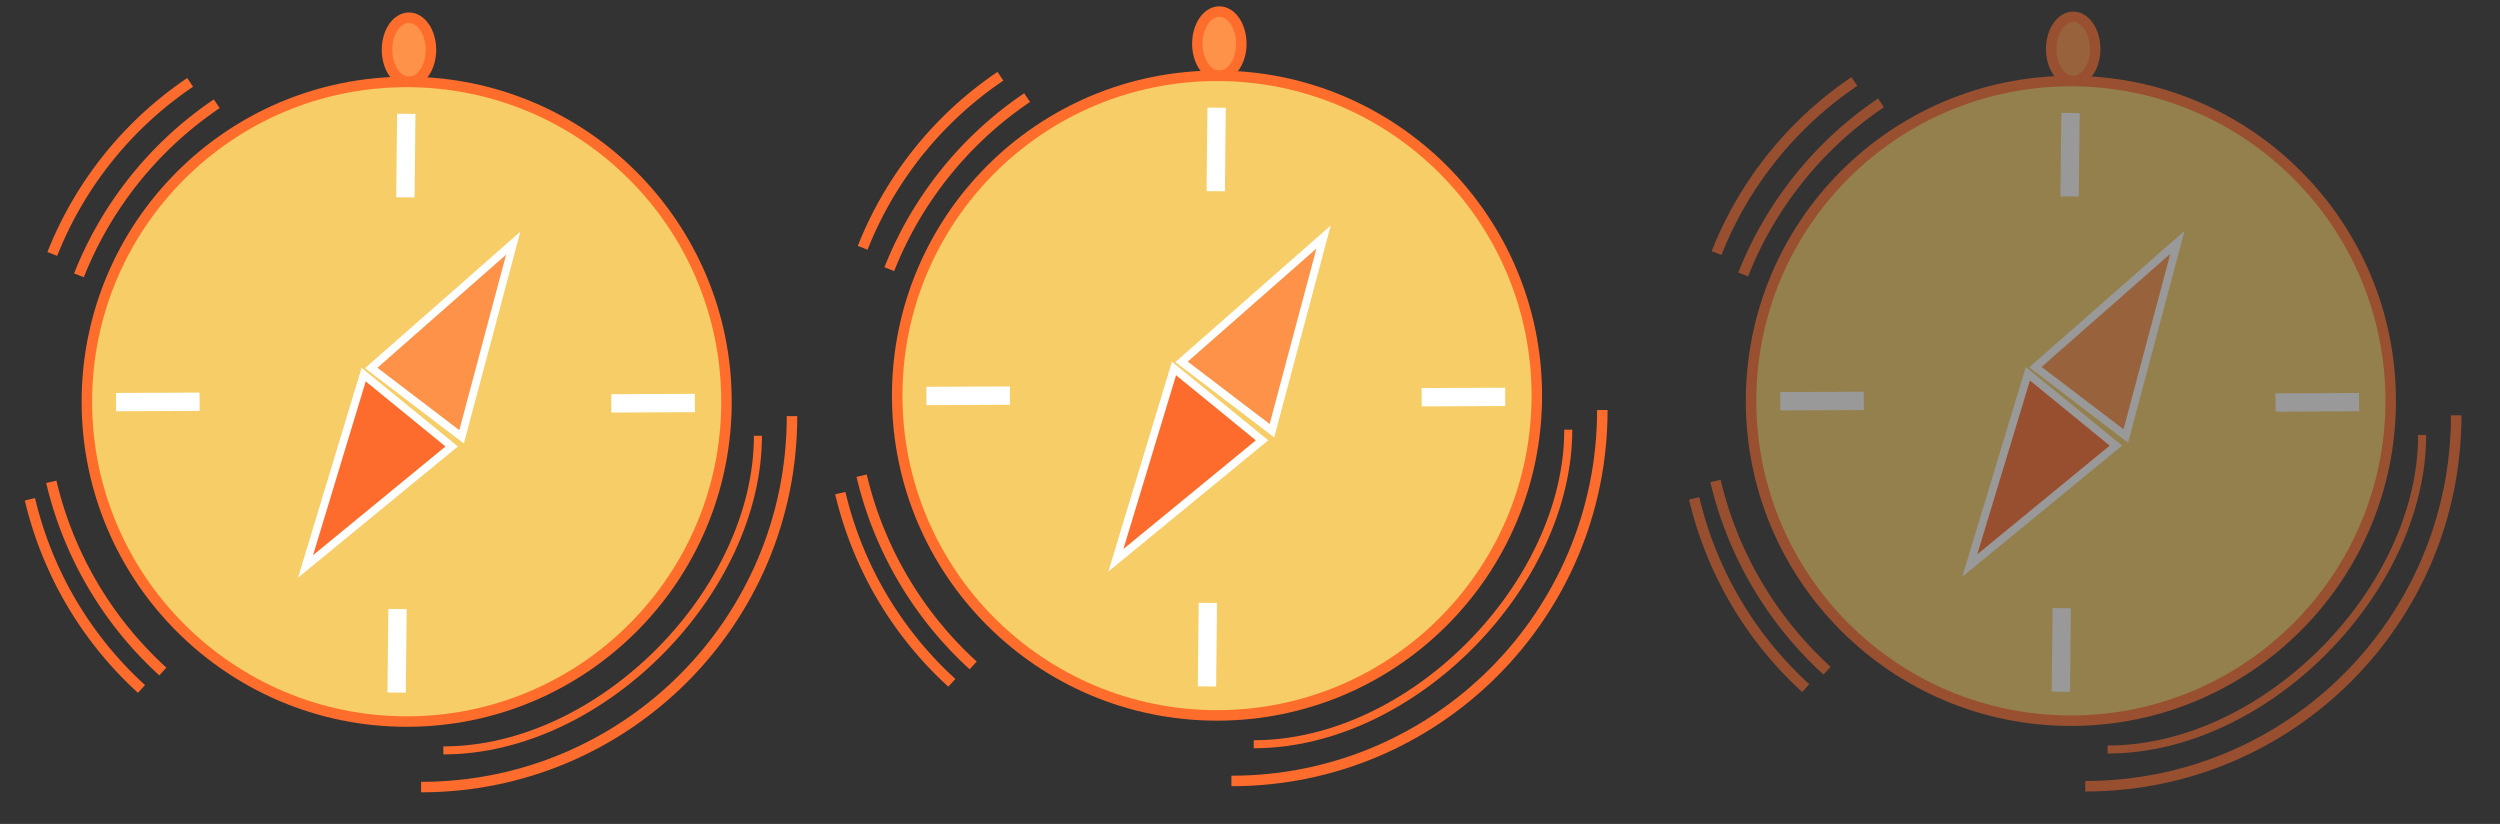 <svg xmlns="http://www.w3.org/2000/svg" width="1420" height="468" viewBox="0 0 1420 468"><rect x="0" y="0" width="1420" height="468" fill="#333333" stroke="none"/><defs><style>.cls-1,.cls-3{fill:#fd9248;}.cls-1,.cls-2{stroke:#ff6d2d;}.cls-1,.cls-2,.cls-3,.cls-4,.cls-5,.cls-6,.cls-7{stroke-miterlimit:10;}.cls-1,.cls-2,.cls-6{stroke-width:5.96px;}.cls-2{fill:#f6cd66;}.cls-3,.cls-4,.cls-5{stroke:#fff;}.cls-3,.cls-4{stroke-width:4.47px;}.cls-4{fill:#fd6c2d;}.cls-5,.cls-6,.cls-7{fill:none;}.cls-5{stroke-width:10.42px;}.cls-6,.cls-7{stroke:#fd6c2d;}.cls-7{stroke-width:4.55px;}.cls-8{opacity:0.5;}</style></defs><title>adventureicon-2</title><g id="Layer_2" data-name="Layer 2"><ellipse class="cls-1" cx="232.3" cy="28.3" rx="12.48" ry="18.24"/><circle class="cls-2" cx="230.99" cy="228.19" r="181.65"/><polygon class="cls-3" points="210.84 209.01 262.18 248.13 291.52 138.11 210.84 209.01"/><polygon class="cls-4" points="256.55 253.6 206.56 212.78 173.54 321.74 256.55 253.6"/><line class="cls-5" x1="113.36" y1="228.19" x2="65.91" y2="228.4"/><path class="cls-6" d="M449.86,236.38c0,116.36-94.33,210.68-210.68,210.68"/><path class="cls-6" d="M29.71,144.24A211.32,211.32,0,0,1,108,46.79"/><path class="cls-6" d="M44.85,156.38a211.39,211.39,0,0,1,78.27-97.45"/><path class="cls-6" d="M80.37,391.33A211.39,211.39,0,0,1,17,283.58"/><path class="cls-6" d="M92.49,381.42A211.32,211.32,0,0,1,29.14,273.68"/><line class="cls-5" x1="394.69" y1="228.91" x2="347.23" y2="229.12"/><line class="cls-5" x1="225.79" y1="345.93" x2="225.28" y2="393.38"/><line class="cls-5" x1="230.77" y1="64.64" x2="230.26" y2="112.1"/><path class="cls-7" d="M430.5,247.55c0,87.52-88.21,178.67-178.67,178.67"/><ellipse class="cls-1" cx="692.58" cy="24.82" rx="12.48" ry="18.24"/><circle class="cls-2" cx="691.26" cy="224.7" r="181.65"/><polygon class="cls-3" points="671.11 205.52 722.45 244.64 751.79 134.62 671.11 205.52"/><polygon class="cls-4" points="716.83 250.11 666.83 209.29 633.81 318.25 716.83 250.11"/><line class="cls-5" x1="573.63" y1="224.7" x2="526.18" y2="224.91"/><path class="cls-6" d="M910.13,232.89c0,116.36-94.32,210.69-210.68,210.69"/><path class="cls-6" d="M490,140.75A211.39,211.39,0,0,1,568.25,43.3"/><path class="cls-6" d="M505.12,152.89A211.45,211.45,0,0,1,583.4,55.44"/><path class="cls-6" d="M540.65,387.84a211.47,211.47,0,0,1-63.36-107.75"/><path class="cls-6" d="M552.76,377.94a211.39,211.39,0,0,1-63.35-107.75"/><line class="cls-5" x1="854.96" y1="225.42" x2="807.51" y2="225.63"/><line class="cls-5" x1="686.06" y1="342.44" x2="685.55" y2="389.89"/><line class="cls-5" x1="691.04" y1="61.16" x2="690.53" y2="108.61"/><path class="cls-7" d="M890.78,244.06c0,87.53-88.22,178.67-178.67,178.67"/><g class="cls-8"><ellipse class="cls-1" cx="1177.58" cy="27.82" rx="12.48" ry="18.24"/><circle class="cls-2" cx="1176.26" cy="227.7" r="181.65"/><polygon class="cls-3" points="1156.11 208.52 1207.45 247.64 1236.79 137.62 1156.11 208.52"/><polygon class="cls-4" points="1201.83 253.11 1151.83 212.29 1118.81 321.25 1201.83 253.11"/><line class="cls-5" x1="1058.63" y1="227.7" x2="1011.18" y2="227.91"/><path class="cls-6" d="M1395.13,235.89c0,116.36-94.32,210.69-210.68,210.69"/><path class="cls-6" d="M975,143.75a211.39,211.39,0,0,1,78.27-97.45"/><path class="cls-6" d="M990.12,155.89a211.45,211.45,0,0,1,78.28-97.45"/><path class="cls-6" d="M1025.65,390.84a211.47,211.47,0,0,1-63.36-107.75"/><path class="cls-6" d="M1037.76,380.94a211.39,211.39,0,0,1-63.35-107.75"/><line class="cls-5" x1="1339.96" y1="228.42" x2="1292.51" y2="228.63"/><line class="cls-5" x1="1171.06" y1="345.44" x2="1170.55" y2="392.89"/><line class="cls-5" x1="1176.04" y1="64.16" x2="1175.53" y2="111.61"/><path class="cls-7" d="M1375.78,247.06c0,87.53-88.22,178.67-178.67,178.67"/></g></g></svg>
